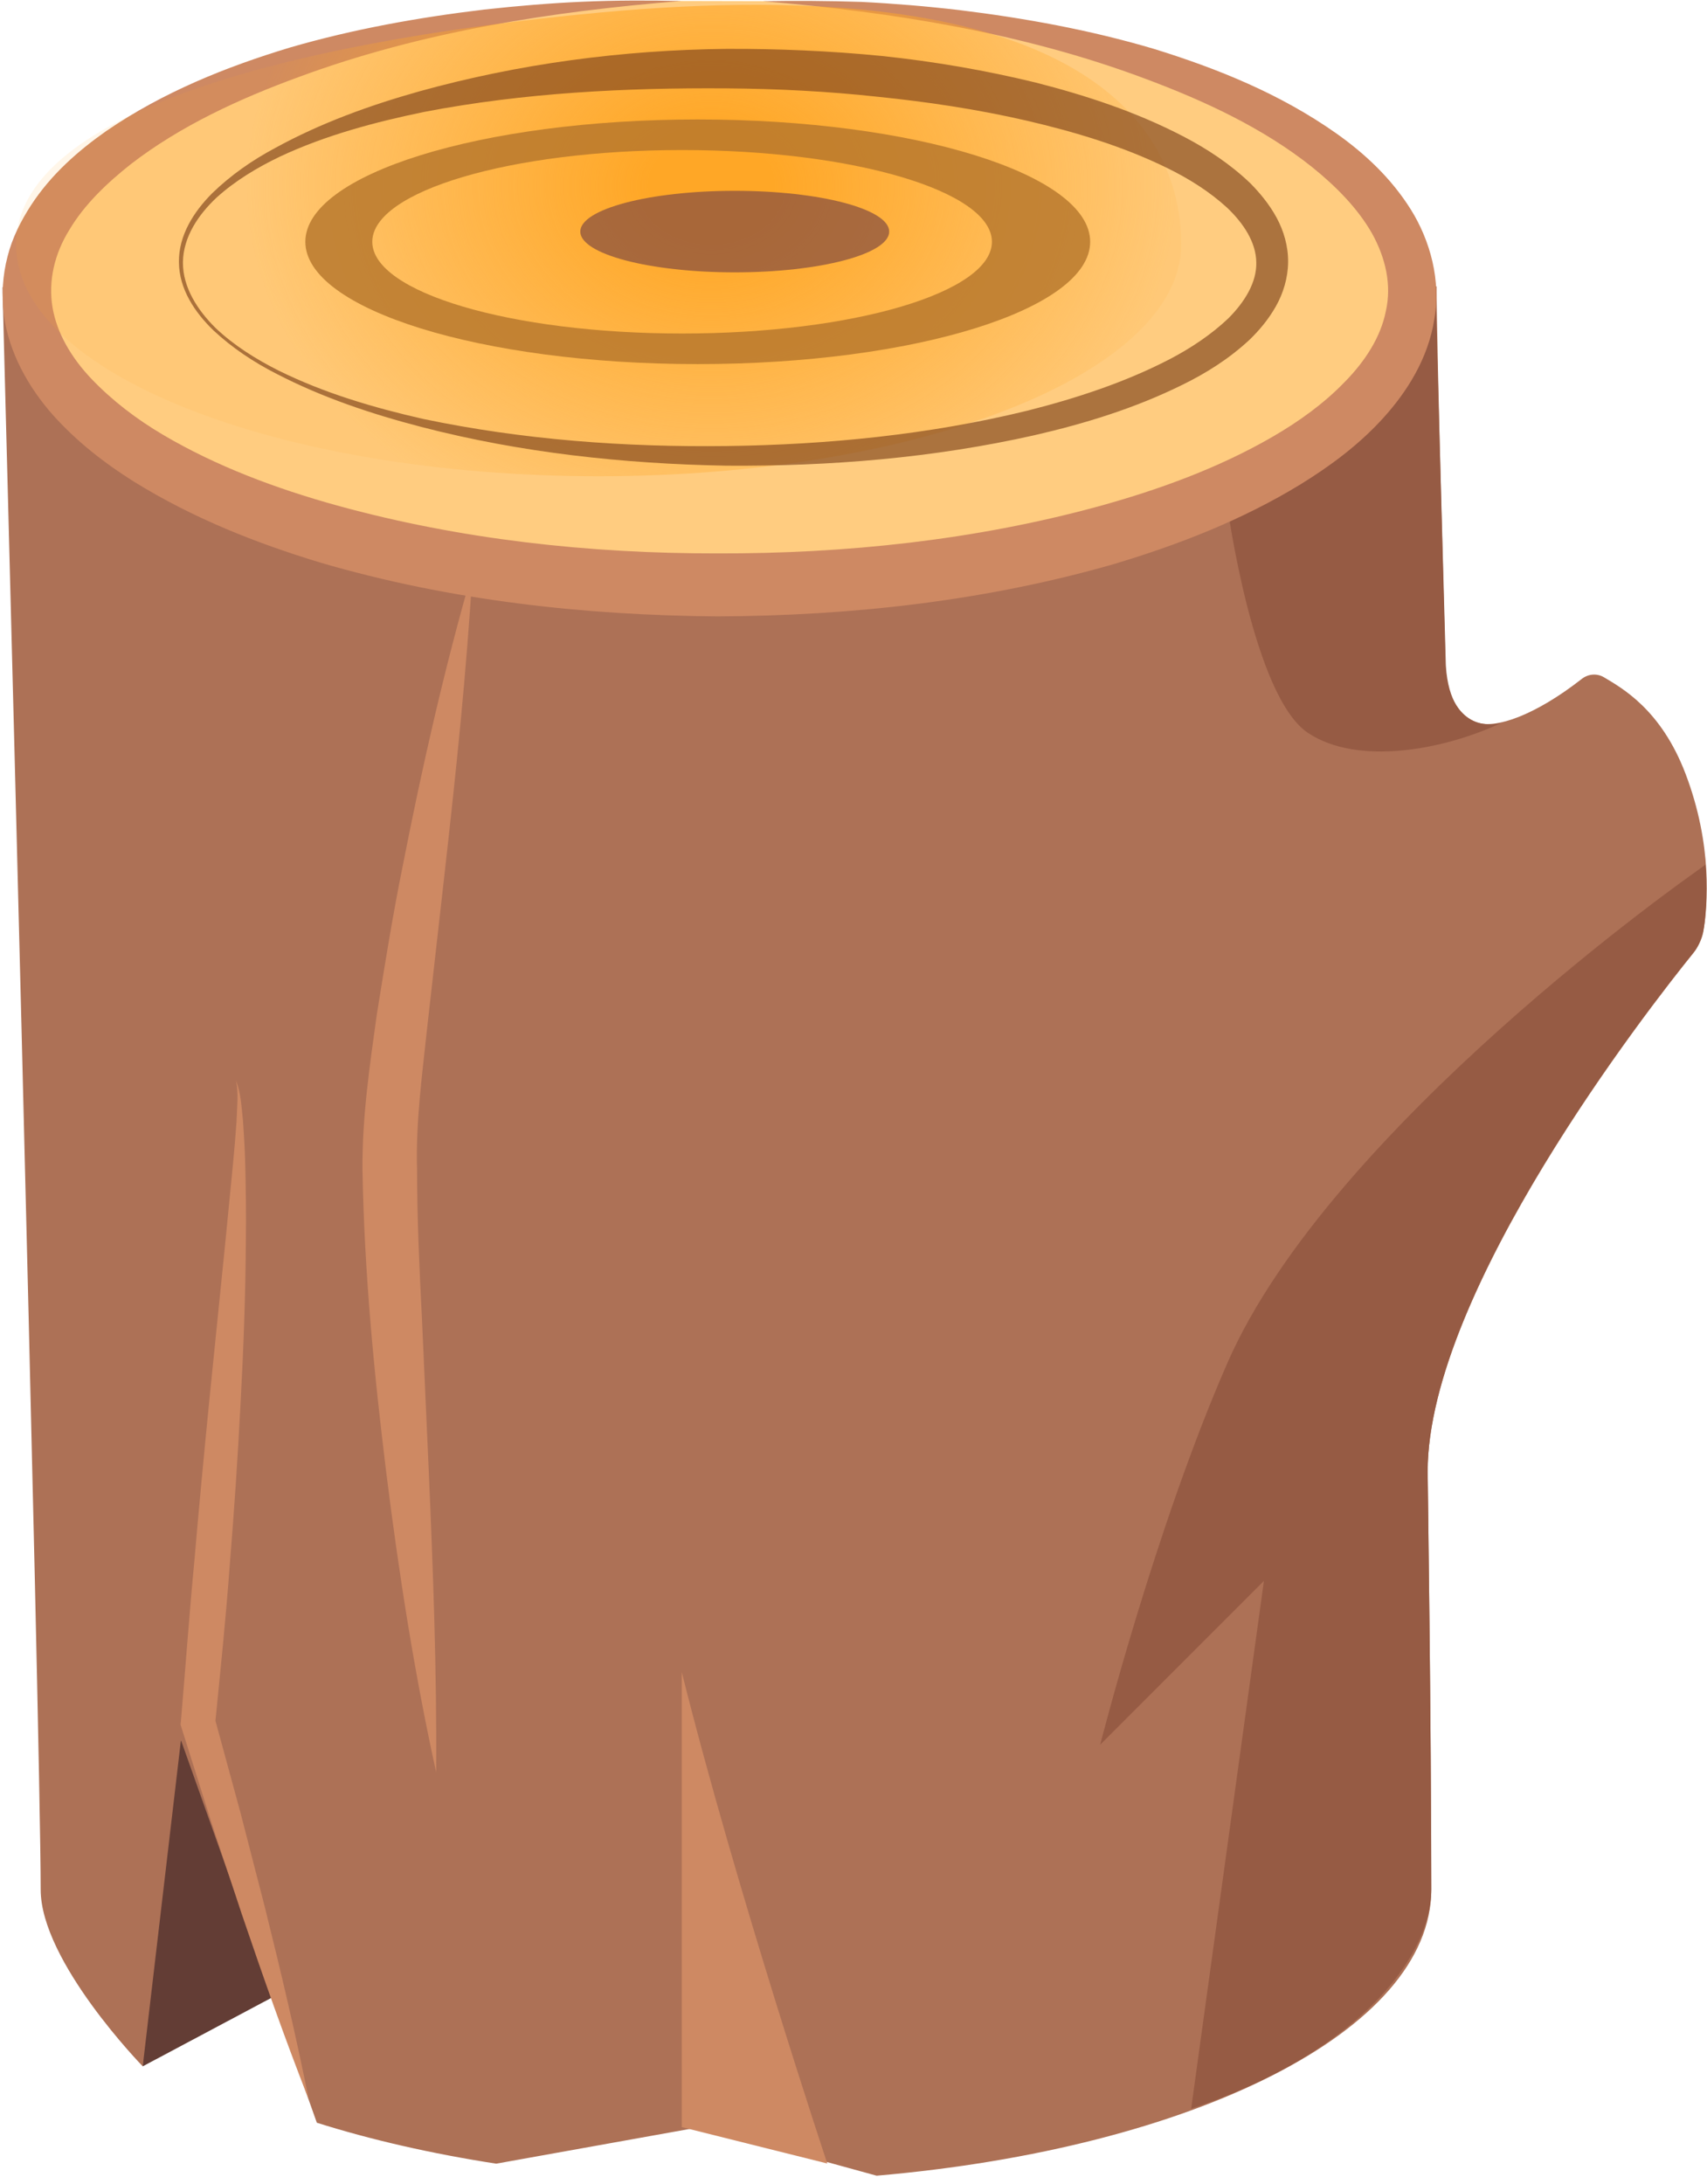<svg width="201" height="257" viewBox="0 0 201 257" fill="none" xmlns="http://www.w3.org/2000/svg">
<path d="M34.846 233.592L16.809 243.189V200.002L39.344 223.995L34.846 233.592Z" fill="#633D35"/>
<path d="M169.157 33.704C169.157 40.173 170.25 79.739 170.25 79.739C170.25 79.739 170.806 83.981 173.998 85.052C176.098 85.759 180.682 84.259 186.273 79.889C187.023 79.311 188.03 79.225 188.844 79.697C190.986 80.982 195.591 83.488 198.483 91.093C201.675 99.49 201.075 106.559 200.583 109.558C200.411 110.565 199.94 111.486 199.362 112.215C194.156 118.641 168.107 152.016 168.107 173.224C168.107 173.224 168.536 204.178 168.536 222.386C168.536 238.988 140.495 252.848 103.221 256.061L82.421 250.342L58.428 254.647C50.802 253.469 43.69 251.841 37.307 249.827L21.305 204.799L16.806 243.187C16.806 243.187 4.789 230.869 4.789 222.386C4.789 204.028 0.29 33.811 0.29 33.811L169.157 33.704Z" fill="#AD7156"/>
<path d="M55.642 67.188C54.935 79.098 53.692 90.902 52.364 102.684L50.372 120.314C49.751 126.183 48.937 131.988 49.108 137.622C49.108 143.406 49.386 149.319 49.686 155.209L50.479 172.947C50.993 184.793 51.443 196.639 51.357 208.571C48.787 196.917 46.966 185.157 45.488 173.354C44.031 161.529 42.896 149.747 42.681 137.644C42.639 131.41 43.538 125.412 44.352 119.521C45.295 113.63 46.237 107.76 47.416 101.934C49.708 90.259 52.321 78.67 55.642 67.188ZM27.793 127.169C28.372 128.668 28.436 130.296 28.607 131.86C28.715 133.445 28.822 135.03 28.864 136.615C28.95 139.786 28.993 142.956 28.95 146.127C28.907 152.468 28.672 158.787 28.329 165.106C28.008 171.426 27.579 177.724 27.065 184.022C26.615 190.32 25.951 196.618 25.33 202.916L25.266 202.144L28.308 213.305L31.199 224.509C33.063 232.006 34.841 239.504 36.362 247.108C33.534 239.911 30.964 232.606 28.479 225.301L24.837 214.312L21.367 203.323L21.26 202.98L21.303 202.573C21.838 196.296 22.288 189.998 22.888 183.7C23.423 177.424 24.023 171.126 24.644 164.849L26.551 146.02L27.472 136.594C27.622 135.03 27.75 133.445 27.858 131.881C27.901 130.317 28.115 128.732 27.793 127.169ZM80.277 196.789V250.343L97.414 254.627C97.414 254.627 86.703 222.495 80.277 196.789Z" fill="#CE8963"/>
<path d="M144.543 160.373C156.711 132.632 199.554 102.685 199.554 102.685L200.818 101.764C201.053 105.534 200.861 108.276 200.518 109.775C200.368 110.439 199.875 111.532 199.532 111.939C195.42 116.994 168.107 151.398 168.107 173.205C168.107 173.205 168.535 204.159 168.535 222.368C168.535 230.529 159.538 241.754 140.259 248.181L148.827 186.058L129.548 205.337C129.548 205.359 135.996 179.888 144.543 160.373ZM170.249 78.35C170.806 87.025 176.847 85.055 176.847 85.055C169.906 88.311 159.838 90.132 154.011 86.254C147.585 81.97 144.543 59.713 144.543 59.713L148.827 46.86L169.049 35.014L170.249 78.35Z" fill="#965B44"/>
<path d="M80.235 0.115C37.285 1.101 3.16 16.096 3.16 34.454C3.16 53.455 39.684 68.836 84.734 68.836C129.784 68.836 166.308 53.434 166.308 34.454C166.308 16.181 132.504 1.229 89.811 0.137" fill="#FFCC80"/>
<path d="M80.238 0.117C64.879 1.338 49.562 3.759 35.274 9.029C28.162 11.621 21.221 14.834 15.416 19.311C12.567 21.56 9.932 24.088 8.197 27.002C6.398 29.872 5.669 33.085 6.183 36.17C6.698 39.233 8.433 42.147 10.81 44.632C13.188 47.117 16.059 49.323 19.186 51.165C25.463 54.871 32.511 57.506 39.708 59.498C54.168 63.483 69.335 65.153 84.458 65.132C99.561 65.175 114.748 63.568 129.23 59.627C136.427 57.656 143.518 55.064 149.816 51.422C152.965 49.601 155.899 47.481 158.299 44.996C160.719 42.554 162.583 39.683 163.183 36.62C163.89 33.557 163.161 30.343 161.533 27.43C159.863 24.517 157.313 21.925 154.486 19.654C148.766 15.091 141.825 11.856 134.735 9.222C120.489 3.888 105.173 1.424 89.814 0.139C93.669 0.074 97.525 0.096 101.403 0.224C105.259 0.417 109.136 0.739 112.97 1.188C120.661 2.131 128.351 3.523 135.87 5.751C143.346 8.065 150.758 11.042 157.399 15.734C160.719 18.09 163.804 20.961 166.118 24.645C168.41 28.308 169.716 33.064 168.881 37.627C168.153 42.211 165.668 46.131 162.84 49.237C159.97 52.386 156.628 54.85 153.158 56.992C146.217 61.233 138.719 64.125 131.136 66.396C115.884 70.766 100.139 72.48 84.437 72.544C68.756 72.415 52.99 70.68 37.759 66.225C30.176 63.932 22.7 60.976 15.78 56.692C12.331 54.528 9.032 51.979 6.183 48.787C3.399 45.617 1.042 41.568 0.442 36.984C0.164 34.713 0.314 32.378 0.892 30.172C1.449 27.965 2.477 25.973 3.656 24.152C6.033 20.511 9.204 17.747 12.524 15.412C19.229 10.828 26.62 7.872 34.117 5.601C41.636 3.416 49.327 2.045 57.038 1.124C60.894 0.696 64.75 0.374 68.628 0.203C72.505 0.032 76.382 0.032 80.238 0.117Z" fill="#CE8963"/>
<path d="M1.896 28.78C1.896 43.84 32.594 56.05 70.489 56.05C108.384 56.05 139.081 43.84 139.081 28.78C139.081 13.721 125.692 -3.652 70.489 1.489C32.765 5.023 1.896 13.699 1.896 28.78Z" fill="url(#paint0_radial_23_1867)"/>
<path opacity="0.66" d="M21.539 30.858C21.518 33.836 23.275 36.514 25.374 38.592C27.538 40.648 30.108 42.255 32.786 43.604C38.163 46.261 43.968 47.974 49.816 49.303C61.555 51.766 73.594 52.644 85.547 52.494C97.501 52.344 109.497 51.145 121.043 48.317C126.784 46.86 132.461 44.997 137.645 42.319C140.216 40.991 142.636 39.363 144.628 37.478C146.556 35.55 147.992 33.236 147.927 30.88C147.906 28.545 146.449 26.296 144.478 24.432C142.465 22.59 140.044 21.047 137.452 19.783C132.268 17.234 126.591 15.521 120.85 14.192C115.088 12.864 109.218 11.986 103.327 11.386C97.436 10.743 91.481 10.444 85.547 10.401C73.658 10.315 61.705 10.915 49.987 13.164C44.161 14.364 38.355 15.906 32.957 18.434C30.279 19.719 27.709 21.262 25.502 23.254C23.382 25.246 21.582 27.859 21.539 30.858ZM21.068 30.858C21.025 27.688 22.846 24.882 24.988 22.74C27.195 20.597 29.723 18.841 32.422 17.406C37.777 14.471 43.539 12.393 49.409 10.743C61.148 7.487 73.359 5.881 85.547 5.752C91.653 5.731 97.758 5.988 103.842 6.588C109.925 7.23 115.966 8.259 121.943 9.715C127.898 11.236 133.789 13.164 139.38 16.078C142.165 17.534 144.843 19.291 147.242 21.583C148.399 22.761 149.491 24.089 150.327 25.631C151.162 27.174 151.698 28.995 151.676 30.858C151.655 32.722 151.098 34.522 150.241 36.042C149.384 37.563 148.292 38.87 147.113 40.005C144.714 42.233 142.015 43.926 139.209 45.297C133.618 48.06 127.727 49.859 121.772 51.23C109.861 53.908 97.694 54.894 85.569 54.808C73.466 54.594 61.319 53.287 49.602 50.245C43.754 48.724 37.97 46.796 32.593 44.011C29.894 42.64 27.345 40.948 25.117 38.87C22.953 36.771 21.09 34.029 21.068 30.858Z" fill="#7F441C"/>
<path opacity="0.82" d="M35.954 28.456C35.954 36.403 56.647 42.851 82.161 42.851C107.674 42.851 128.367 36.403 128.367 28.456C128.367 20.509 107.674 14.06 82.161 14.06C56.647 14.06 35.954 20.509 35.954 28.456ZM43.837 28.456C43.837 22.501 60.16 17.659 80.318 17.659C100.476 17.659 116.799 22.501 116.799 28.456C116.799 34.411 100.476 39.252 80.318 39.252C60.16 39.252 43.837 34.411 43.837 28.456Z" fill="#B5772C"/>
<path opacity="0.74" d="M86.516 32.054C96.56 32.054 104.703 29.906 104.703 27.256C104.703 24.606 96.56 22.457 86.516 22.457C76.472 22.457 68.329 24.606 68.329 27.256C68.329 29.906 76.472 32.054 86.516 32.054Z" fill="url(#paint1_linear_23_1867)"/>
<defs>
<radialGradient id="paint0_radial_23_1867" cx="0" cy="0" r="1" gradientUnits="userSpaceOnUse" gradientTransform="translate(83.727 21.861) rotate(180) scale(54.713 43.685)">
<stop offset="0.056" stop-color="#FFA726"/>
<stop offset="0.135" stop-color="#FFA726"/>
<stop offset="1" stop-color="#FFA726" stop-opacity="0.1"/>
</radialGradient>
<linearGradient id="paint1_linear_23_1867" x1="104.703" y1="27.254" x2="68.31" y2="27.254" gradientUnits="userSpaceOnUse">
<stop stop-color="#8A5140"/>
<stop offset="1" stop-color="#8A5140"/>
</linearGradient>
</defs>
</svg>
